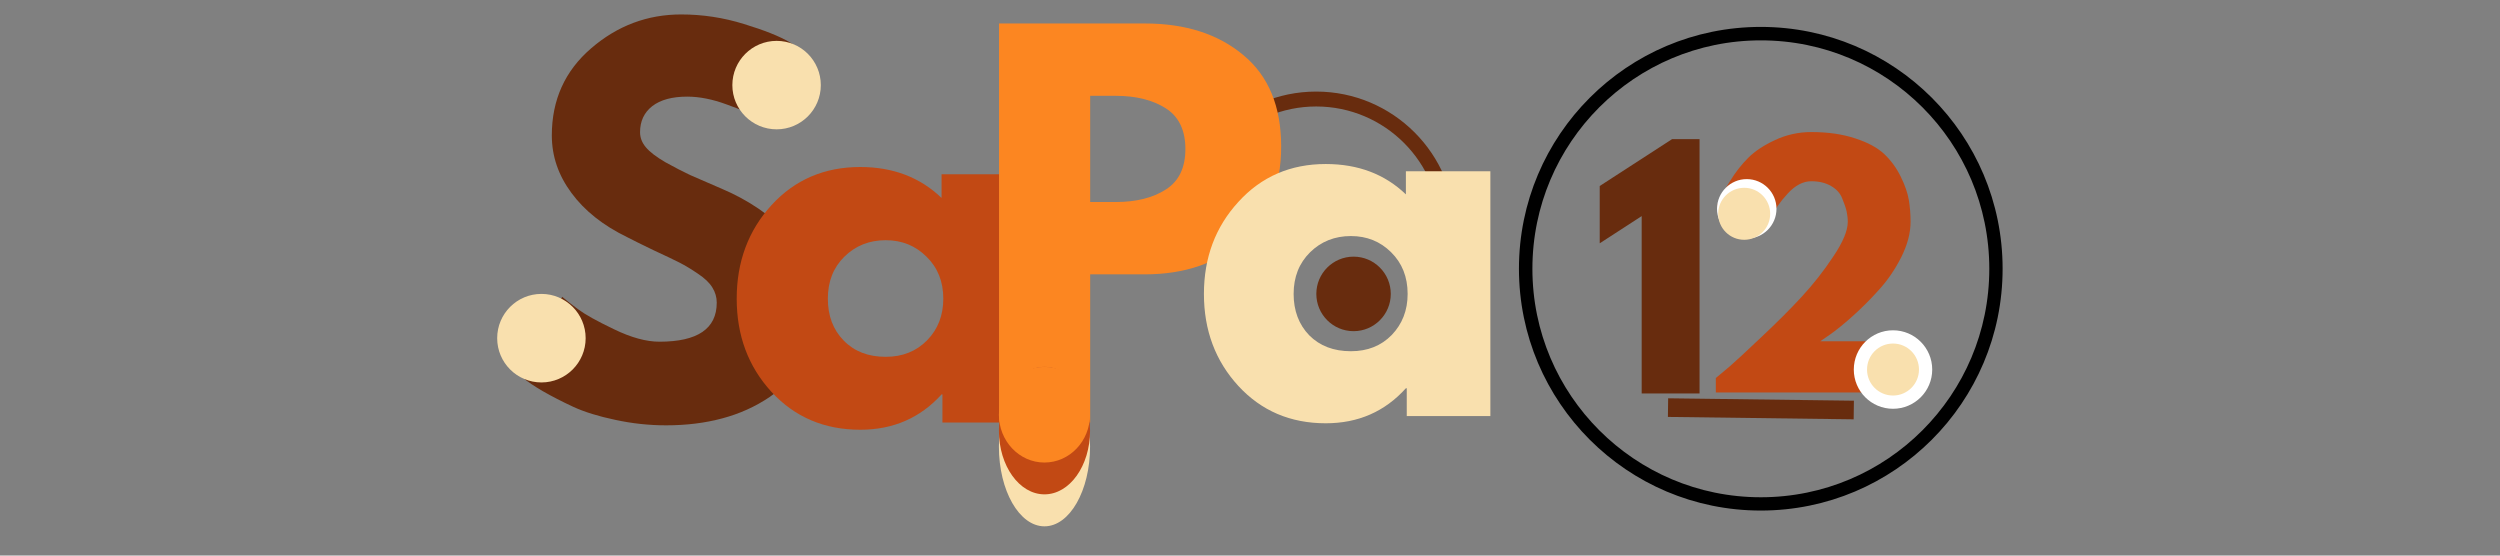 <svg xmlns="http://www.w3.org/2000/svg" xmlns:xlink="http://www.w3.org/1999/xlink" width="180" zoomAndPan="magnify" viewBox="0 0 135 30" height="40" preserveAspectRatio="xMidYMid meet" version="1.0"><rect x="0" y="0" width="135" height="30" fill="#808080" stroke="none"/><defs><g/><clipPath id="acec68ede9"><path d="M 82.023 1.453 L 108.141 1.453 L 108.141 27.57 L 82.023 27.57 Z M 82.023 1.453 " clip-rule="nonzero"/></clipPath><clipPath id="77c8975937"><path d="M 95.082 1.453 C 87.871 1.453 82.023 7.297 82.023 14.512 C 82.023 21.723 87.871 27.57 95.082 27.57 C 102.297 27.57 108.141 21.723 108.141 14.512 C 108.141 7.297 102.297 1.453 95.082 1.453 Z M 95.082 1.453 " clip-rule="nonzero"/></clipPath><clipPath id="74015ff380"><path d="M 92.719 9.672 L 95.93 9.672 L 95.93 12.883 L 92.719 12.883 Z M 92.719 9.672 " clip-rule="nonzero"/></clipPath><clipPath id="027e1857fe"><path d="M 94.324 9.672 C 93.438 9.672 92.719 10.391 92.719 11.277 C 92.719 12.164 93.438 12.883 94.324 12.883 C 95.211 12.883 95.93 12.164 95.93 11.277 C 95.93 10.391 95.211 9.672 94.324 9.672 Z M 94.324 9.672 " clip-rule="nonzero"/></clipPath><clipPath id="be09a2226f"><path d="M 92.781 10.141 L 95.59 10.141 L 95.59 12.949 L 92.781 12.949 Z M 92.781 10.141 " clip-rule="nonzero"/></clipPath><clipPath id="47981e5be5"><path d="M 94.188 10.141 C 93.41 10.141 92.781 10.77 92.781 11.547 C 92.781 12.32 93.41 12.949 94.188 12.949 C 94.961 12.949 95.59 12.32 95.59 11.547 C 95.59 10.77 94.961 10.141 94.188 10.141 Z M 94.188 10.141 " clip-rule="nonzero"/></clipPath><clipPath id="733f16359e"><path d="M 100.105 17.836 L 104.34 17.836 L 104.34 22.074 L 100.105 22.074 Z M 100.105 17.836 " clip-rule="nonzero"/></clipPath><clipPath id="bd8bb05831"><path d="M 102.223 17.836 C 101.051 17.836 100.105 18.785 100.105 19.957 C 100.105 21.125 101.051 22.074 102.223 22.074 C 103.391 22.074 104.34 21.125 104.34 19.957 C 104.34 18.785 103.391 17.836 102.223 17.836 Z M 102.223 17.836 " clip-rule="nonzero"/></clipPath><clipPath id="1e4fa9dc7d"><path d="M 100.82 18.551 L 103.625 18.551 L 103.625 21.359 L 100.82 21.359 Z M 100.82 18.551 " clip-rule="nonzero"/></clipPath><clipPath id="e85514501b"><path d="M 102.223 18.551 C 101.445 18.551 100.82 19.18 100.82 19.957 C 100.82 20.73 101.445 21.359 102.223 21.359 C 102.996 21.359 103.625 20.73 103.625 19.957 C 103.625 19.18 102.996 18.551 102.223 18.551 Z M 102.223 18.551 " clip-rule="nonzero"/></clipPath><clipPath id="cef21dc7d1"><path d="M 26.848 15.871 L 31.625 15.871 L 31.625 20.652 L 26.848 20.652 Z M 26.848 15.871 " clip-rule="nonzero"/></clipPath><clipPath id="f3538d42b4"><path d="M 29.238 15.871 C 27.918 15.871 26.848 16.941 26.848 18.262 C 26.848 19.582 27.918 20.652 29.238 20.652 C 30.555 20.652 31.625 19.582 31.625 18.262 C 31.625 16.941 30.555 15.871 29.238 15.871 Z M 29.238 15.871 " clip-rule="nonzero"/></clipPath><clipPath id="0c769d5c73"><path d="M 39.547 2.207 L 44.324 2.207 L 44.324 6.984 L 39.547 6.984 Z M 39.547 2.207 " clip-rule="nonzero"/></clipPath><clipPath id="40e0e6f2d1"><path d="M 41.938 2.207 C 40.617 2.207 39.547 3.277 39.547 4.598 C 39.547 5.914 40.617 6.984 41.938 6.984 C 43.254 6.984 44.324 5.914 44.324 4.598 C 44.324 3.277 43.254 2.207 41.938 2.207 Z M 41.938 2.207 " clip-rule="nonzero"/></clipPath><clipPath id="66f1281101"><path d="M 63.555 4.945 L 78.645 4.945 L 78.645 11.984 L 63.555 11.984 Z M 63.555 4.945 " clip-rule="nonzero"/></clipPath><clipPath id="f32b4fac1a"><path d="M 53.941 19.82 L 58.863 19.82 L 58.863 28.422 L 53.941 28.422 Z M 53.941 19.82 " clip-rule="nonzero"/></clipPath><clipPath id="195cd3fa0b"><path d="M 56.402 19.82 C 55.043 19.82 53.941 21.746 53.941 24.121 C 53.941 26.496 55.043 28.422 56.402 28.422 C 57.762 28.422 58.863 26.496 58.863 24.121 C 58.863 21.746 57.762 19.82 56.402 19.82 Z M 56.402 19.82 " clip-rule="nonzero"/></clipPath><clipPath id="866e4560dd"><path d="M 53.941 19.812 L 58.863 19.812 L 58.863 26.695 L 53.941 26.695 Z M 53.941 19.812 " clip-rule="nonzero"/></clipPath><clipPath id="4565f89755"><path d="M 56.402 19.812 C 55.043 19.812 53.941 21.355 53.941 23.254 C 53.941 25.156 55.043 26.695 56.402 26.695 C 57.762 26.695 58.863 25.156 58.863 23.254 C 58.863 21.355 57.762 19.812 56.402 19.812 Z M 56.402 19.812 " clip-rule="nonzero"/></clipPath><clipPath id="1d8afef1c9"><path d="M 53.941 19.812 L 58.859 19.812 L 58.859 24.977 L 53.941 24.977 Z M 53.941 19.812 " clip-rule="nonzero"/></clipPath><clipPath id="10a8bcbe23"><path d="M 56.398 19.812 C 55.043 19.812 53.941 20.969 53.941 22.395 C 53.941 23.82 55.043 24.977 56.398 24.977 C 57.758 24.977 58.859 23.82 58.859 22.395 C 58.859 20.969 57.758 19.812 56.398 19.812 Z M 56.398 19.812 " clip-rule="nonzero"/></clipPath><clipPath id="416df05d4b"><path d="M 71.082 13.859 L 75.102 13.859 L 75.102 17.883 L 71.082 17.883 Z M 71.082 13.859 " clip-rule="nonzero"/></clipPath><clipPath id="ef3d47ad4c"><path d="M 73.094 13.859 C 71.98 13.859 71.082 14.762 71.082 15.871 C 71.082 16.98 71.98 17.883 73.094 17.883 C 74.203 17.883 75.102 16.98 75.102 15.871 C 75.102 14.762 74.203 13.859 73.094 13.859 Z M 73.094 13.859 " clip-rule="nonzero"/></clipPath></defs><g clip-path="url(#acec68ede9)"><g clip-path="url(#77c8975937)"><path stroke-linecap="butt" transform="matrix(1.006, 0, 0, 1.006, 82.025, 1.452)" fill="none" stroke-linejoin="miter" d="M 12.983 0.002 C 5.813 0.002 -0.001 5.812 -0.001 12.986 C -0.001 20.155 5.813 25.97 12.983 25.97 C 20.157 25.97 25.967 20.155 25.967 12.986 C 25.967 5.812 20.157 0.002 12.983 0.002 Z M 12.983 0.002 " stroke="#000000" stroke-width="1.443" stroke-opacity="1" stroke-miterlimit="4"/></g></g><g fill="#c24914" fill-opacity="1"><g transform="translate(91.733, 21.193)"><g><path d="M 6.078 -11.406 C 5.629 -11.406 5.203 -11.18 4.797 -10.734 C 4.391 -10.297 4.094 -9.863 3.906 -9.438 L 3.625 -8.781 L 0.984 -10.047 C 1.016 -10.16 1.066 -10.305 1.141 -10.484 C 1.223 -10.66 1.41 -10.977 1.703 -11.438 C 1.992 -11.906 2.316 -12.316 2.672 -12.672 C 3.023 -13.023 3.504 -13.344 4.109 -13.625 C 4.723 -13.914 5.379 -14.062 6.078 -14.062 C 6.984 -14.062 7.773 -13.945 8.453 -13.719 C 9.129 -13.5 9.648 -13.219 10.016 -12.875 C 10.379 -12.531 10.676 -12.125 10.906 -11.656 C 11.133 -11.195 11.281 -10.773 11.344 -10.391 C 11.406 -10.016 11.438 -9.625 11.438 -9.219 C 11.438 -8.613 11.27 -7.977 10.938 -7.312 C 10.602 -6.645 10.195 -6.051 9.719 -5.531 C 9.25 -5.008 8.773 -4.535 8.297 -4.109 C 7.816 -3.68 7.406 -3.348 7.062 -3.109 L 6.562 -2.766 L 11.688 -2.766 L 11.688 0 L 0.922 0 L 0.922 -0.781 C 1.109 -0.938 1.363 -1.148 1.688 -1.422 C 2.008 -1.703 2.578 -2.227 3.391 -3 C 4.211 -3.77 4.938 -4.492 5.562 -5.172 C 6.188 -5.848 6.754 -6.57 7.266 -7.344 C 7.785 -8.113 8.047 -8.738 8.047 -9.219 C 8.047 -9.406 8.023 -9.594 7.984 -9.781 C 7.941 -9.969 7.863 -10.195 7.75 -10.469 C 7.645 -10.75 7.445 -10.973 7.156 -11.141 C 6.863 -11.316 6.504 -11.406 6.078 -11.406 Z M 6.078 -11.406 "/></g></g></g><g clip-path="url(#74015ff380)"><g clip-path="url(#027e1857fe)"><path fill="#ffffff" d="M 92.719 9.672 L 95.93 9.672 L 95.93 12.883 L 92.719 12.883 Z M 92.719 9.672 " fill-opacity="1" fill-rule="nonzero"/></g></g><g clip-path="url(#be09a2226f)"><g clip-path="url(#47981e5be5)"><path fill="#f9e0ae" d="M 92.781 10.141 L 95.59 10.141 L 95.59 12.949 L 92.781 12.949 Z M 92.781 10.141 " fill-opacity="1" fill-rule="nonzero"/></g></g><g clip-path="url(#733f16359e)"><g clip-path="url(#bd8bb05831)"><path fill="#ffffff" d="M 100.105 17.836 L 104.34 17.836 L 104.34 22.074 L 100.105 22.074 Z M 100.105 17.836 " fill-opacity="1" fill-rule="nonzero"/></g></g><g clip-path="url(#1e4fa9dc7d)"><g clip-path="url(#e85514501b)"><path fill="#f9e0ae" d="M 100.82 18.551 L 103.625 18.551 L 103.625 21.359 L 100.82 21.359 Z M 100.82 18.551 " fill-opacity="1" fill-rule="nonzero"/></g></g><g fill="#682c0e" fill-opacity="1"><g transform="translate(85.901, 21.247)"><g><path d="M 0.484 -8.109 L 0.484 -11.203 L 4.391 -13.734 L 5.875 -13.734 L 5.875 0 L 2.75 0 L 2.75 -9.578 Z M 0.484 -8.109 "/></g></g></g><path stroke-linecap="butt" transform="matrix(1.006, 0.013, -0.013, 1.006, 90.082, 21.508)" fill="none" stroke-linejoin="miter" d="M -0.002 0.5 L 9.969 0.5 " stroke="#682c0e" stroke-width="1" stroke-opacity="1" stroke-miterlimit="4"/><g fill="#682c0e" fill-opacity="1"><g transform="translate(27.329, 22.577)"><g><path d="M 9.453 -21.797 C 10.609 -21.797 11.738 -21.625 12.844 -21.281 C 13.945 -20.945 14.77 -20.617 15.312 -20.297 L 16.094 -19.781 L 14.125 -15.891 C 13.969 -15.984 13.75 -16.113 13.469 -16.281 C 13.188 -16.445 12.664 -16.664 11.906 -16.938 C 11.145 -17.219 10.438 -17.359 9.781 -17.359 C 8.969 -17.359 8.336 -17.188 7.891 -16.844 C 7.453 -16.5 7.234 -16.031 7.234 -15.438 C 7.234 -15.145 7.336 -14.875 7.547 -14.625 C 7.754 -14.375 8.109 -14.102 8.609 -13.812 C 9.117 -13.531 9.562 -13.301 9.938 -13.125 C 10.32 -12.957 10.91 -12.703 11.703 -12.359 C 13.086 -11.766 14.27 -10.961 15.25 -9.953 C 16.227 -8.941 16.719 -7.797 16.719 -6.516 C 16.719 -5.285 16.492 -4.211 16.047 -3.297 C 15.609 -2.379 15.004 -1.66 14.234 -1.141 C 13.461 -0.617 12.609 -0.234 11.672 0.016 C 10.742 0.266 9.734 0.391 8.641 0.391 C 7.703 0.391 6.785 0.289 5.891 0.094 C 4.992 -0.094 4.238 -0.328 3.625 -0.609 C 3.02 -0.891 2.473 -1.172 1.984 -1.453 C 1.504 -1.734 1.156 -1.969 0.938 -2.156 L 0.594 -2.438 L 3.031 -6.547 C 3.238 -6.367 3.523 -6.145 3.891 -5.875 C 4.254 -5.602 4.898 -5.242 5.828 -4.797 C 6.754 -4.348 7.57 -4.125 8.281 -4.125 C 10.344 -4.125 11.375 -4.828 11.375 -6.234 C 11.375 -6.523 11.297 -6.797 11.141 -7.047 C 10.992 -7.297 10.734 -7.547 10.359 -7.797 C 9.992 -8.047 9.664 -8.242 9.375 -8.391 C 9.094 -8.535 8.625 -8.758 7.969 -9.062 C 7.32 -9.375 6.848 -9.609 6.547 -9.766 C 5.242 -10.398 4.238 -11.195 3.531 -12.156 C 2.82 -13.113 2.469 -14.148 2.469 -15.266 C 2.469 -17.18 3.176 -18.75 4.594 -19.969 C 6.008 -21.188 7.629 -21.797 9.453 -21.797 Z M 9.453 -21.797 "/></g></g></g><g clip-path="url(#cef21dc7d1)"><g clip-path="url(#f3538d42b4)"><path fill="#f9e0ae" d="M 26.848 15.871 L 31.625 15.871 L 31.625 20.652 L 26.848 20.652 Z M 26.848 15.871 " fill-opacity="1" fill-rule="nonzero"/></g></g><g clip-path="url(#0c769d5c73)"><g clip-path="url(#40e0e6f2d1)"><path fill="#f9e0ae" d="M 39.547 2.207 L 44.324 2.207 L 44.324 6.984 L 39.547 6.984 Z M 39.547 2.207 " fill-opacity="1" fill-rule="nonzero"/></g></g><g clip-path="url(#66f1281101)"><path fill="#682c0e" d="M 78.586 12.457 L 77.781 12.457 C 77.781 8.758 74.773 5.75 71.074 5.75 C 67.379 5.75 64.371 8.758 64.371 12.457 L 63.562 12.457 C 63.562 8.312 66.934 4.945 71.074 4.945 C 75.219 4.945 78.586 8.312 78.586 12.457 Z M 78.586 12.457 " fill-opacity="1" fill-rule="nonzero"/></g><g fill="#c24914" fill-opacity="1"><g transform="translate(39.188, 22.815)"><g><path d="M 2.469 -1.656 C 1.219 -3.02 0.594 -4.695 0.594 -6.688 C 0.594 -8.676 1.219 -10.359 2.469 -11.734 C 3.727 -13.109 5.328 -13.797 7.266 -13.797 C 9.035 -13.797 10.5 -13.238 11.656 -12.125 L 11.656 -13.406 L 16.281 -13.406 L 16.281 0 L 11.703 0 L 11.703 -1.516 L 11.656 -1.516 C 10.5 -0.242 9.035 0.391 7.266 0.391 C 5.328 0.391 3.727 -0.289 2.469 -1.656 Z M 6.406 -8.953 C 5.812 -8.367 5.516 -7.613 5.516 -6.688 C 5.516 -5.758 5.801 -5.004 6.375 -4.422 C 6.945 -3.836 7.703 -3.547 8.641 -3.547 C 9.547 -3.547 10.289 -3.844 10.875 -4.438 C 11.457 -5.031 11.75 -5.781 11.75 -6.688 C 11.75 -7.613 11.445 -8.367 10.844 -8.953 C 10.25 -9.547 9.516 -9.844 8.641 -9.844 C 7.754 -9.844 7.008 -9.547 6.406 -8.953 Z M 6.406 -8.953 "/></g></g></g><g fill="#fc8621" fill-opacity="1"><g transform="translate(52.386, 22.815)"><g><path d="M 1.562 -21.547 L 9.438 -21.547 C 11.625 -21.547 13.395 -20.977 14.75 -19.844 C 16.113 -18.719 16.797 -17.07 16.797 -14.906 C 16.797 -12.75 16.109 -11.055 14.734 -9.828 C 13.359 -8.609 11.594 -8 9.438 -8 L 6.484 -8 L 6.484 0 L 1.562 0 Z M 6.484 -11.906 L 7.859 -11.906 C 8.961 -11.906 9.863 -12.129 10.562 -12.578 C 11.27 -13.023 11.625 -13.754 11.625 -14.766 C 11.625 -15.785 11.27 -16.52 10.562 -16.969 C 9.863 -17.414 8.961 -17.641 7.859 -17.641 L 6.484 -17.641 Z M 6.484 -11.906 "/></g></g></g><g clip-path="url(#f32b4fac1a)"><g clip-path="url(#195cd3fa0b)"><path fill="#f9e0ae" d="M 53.941 19.82 L 58.863 19.82 L 58.863 28.422 L 53.941 28.422 Z M 53.941 19.82 " fill-opacity="1" fill-rule="nonzero"/></g></g><g clip-path="url(#866e4560dd)"><g clip-path="url(#4565f89755)"><path fill="#c24914" d="M 53.941 19.812 L 58.863 19.812 L 58.863 26.695 L 53.941 26.695 Z M 53.941 19.812 " fill-opacity="1" fill-rule="nonzero"/></g></g><g clip-path="url(#1d8afef1c9)"><g clip-path="url(#10a8bcbe23)"><path fill="#fc8621" d="M 53.941 19.812 L 58.859 19.812 L 58.859 24.977 L 53.941 24.977 Z M 53.941 19.812 " fill-opacity="1" fill-rule="nonzero"/></g></g><g clip-path="url(#416df05d4b)"><g clip-path="url(#ef3d47ad4c)"><path fill="#682c0e" d="M 71.082 13.859 L 75.102 13.859 L 75.102 17.883 L 71.082 17.883 Z M 71.082 13.859 " fill-opacity="1" fill-rule="nonzero"/></g></g><g fill="#f9e0ae" fill-opacity="1"><g transform="translate(64.418, 22.466)"><g><path d="M 2.453 -1.625 C 1.211 -2.977 0.594 -4.633 0.594 -6.594 C 0.594 -8.551 1.211 -10.207 2.453 -11.562 C 3.691 -12.926 5.266 -13.609 7.172 -13.609 C 8.922 -13.609 10.363 -13.062 11.5 -11.969 L 11.5 -13.219 L 16.062 -13.219 L 16.062 0 L 11.547 0 L 11.547 -1.5 L 11.5 -1.5 C 10.363 -0.238 8.922 0.391 7.172 0.391 C 5.266 0.391 3.691 -0.281 2.453 -1.625 Z M 6.328 -8.844 C 5.734 -8.258 5.438 -7.508 5.438 -6.594 C 5.438 -5.688 5.719 -4.941 6.281 -4.359 C 6.852 -3.785 7.602 -3.5 8.531 -3.5 C 9.426 -3.5 10.16 -3.789 10.734 -4.375 C 11.305 -4.969 11.594 -5.707 11.594 -6.594 C 11.594 -7.508 11.297 -8.258 10.703 -8.844 C 10.117 -9.426 9.395 -9.719 8.531 -9.719 C 7.656 -9.719 6.922 -9.426 6.328 -8.844 Z M 6.328 -8.844 "/></g></g></g></svg>